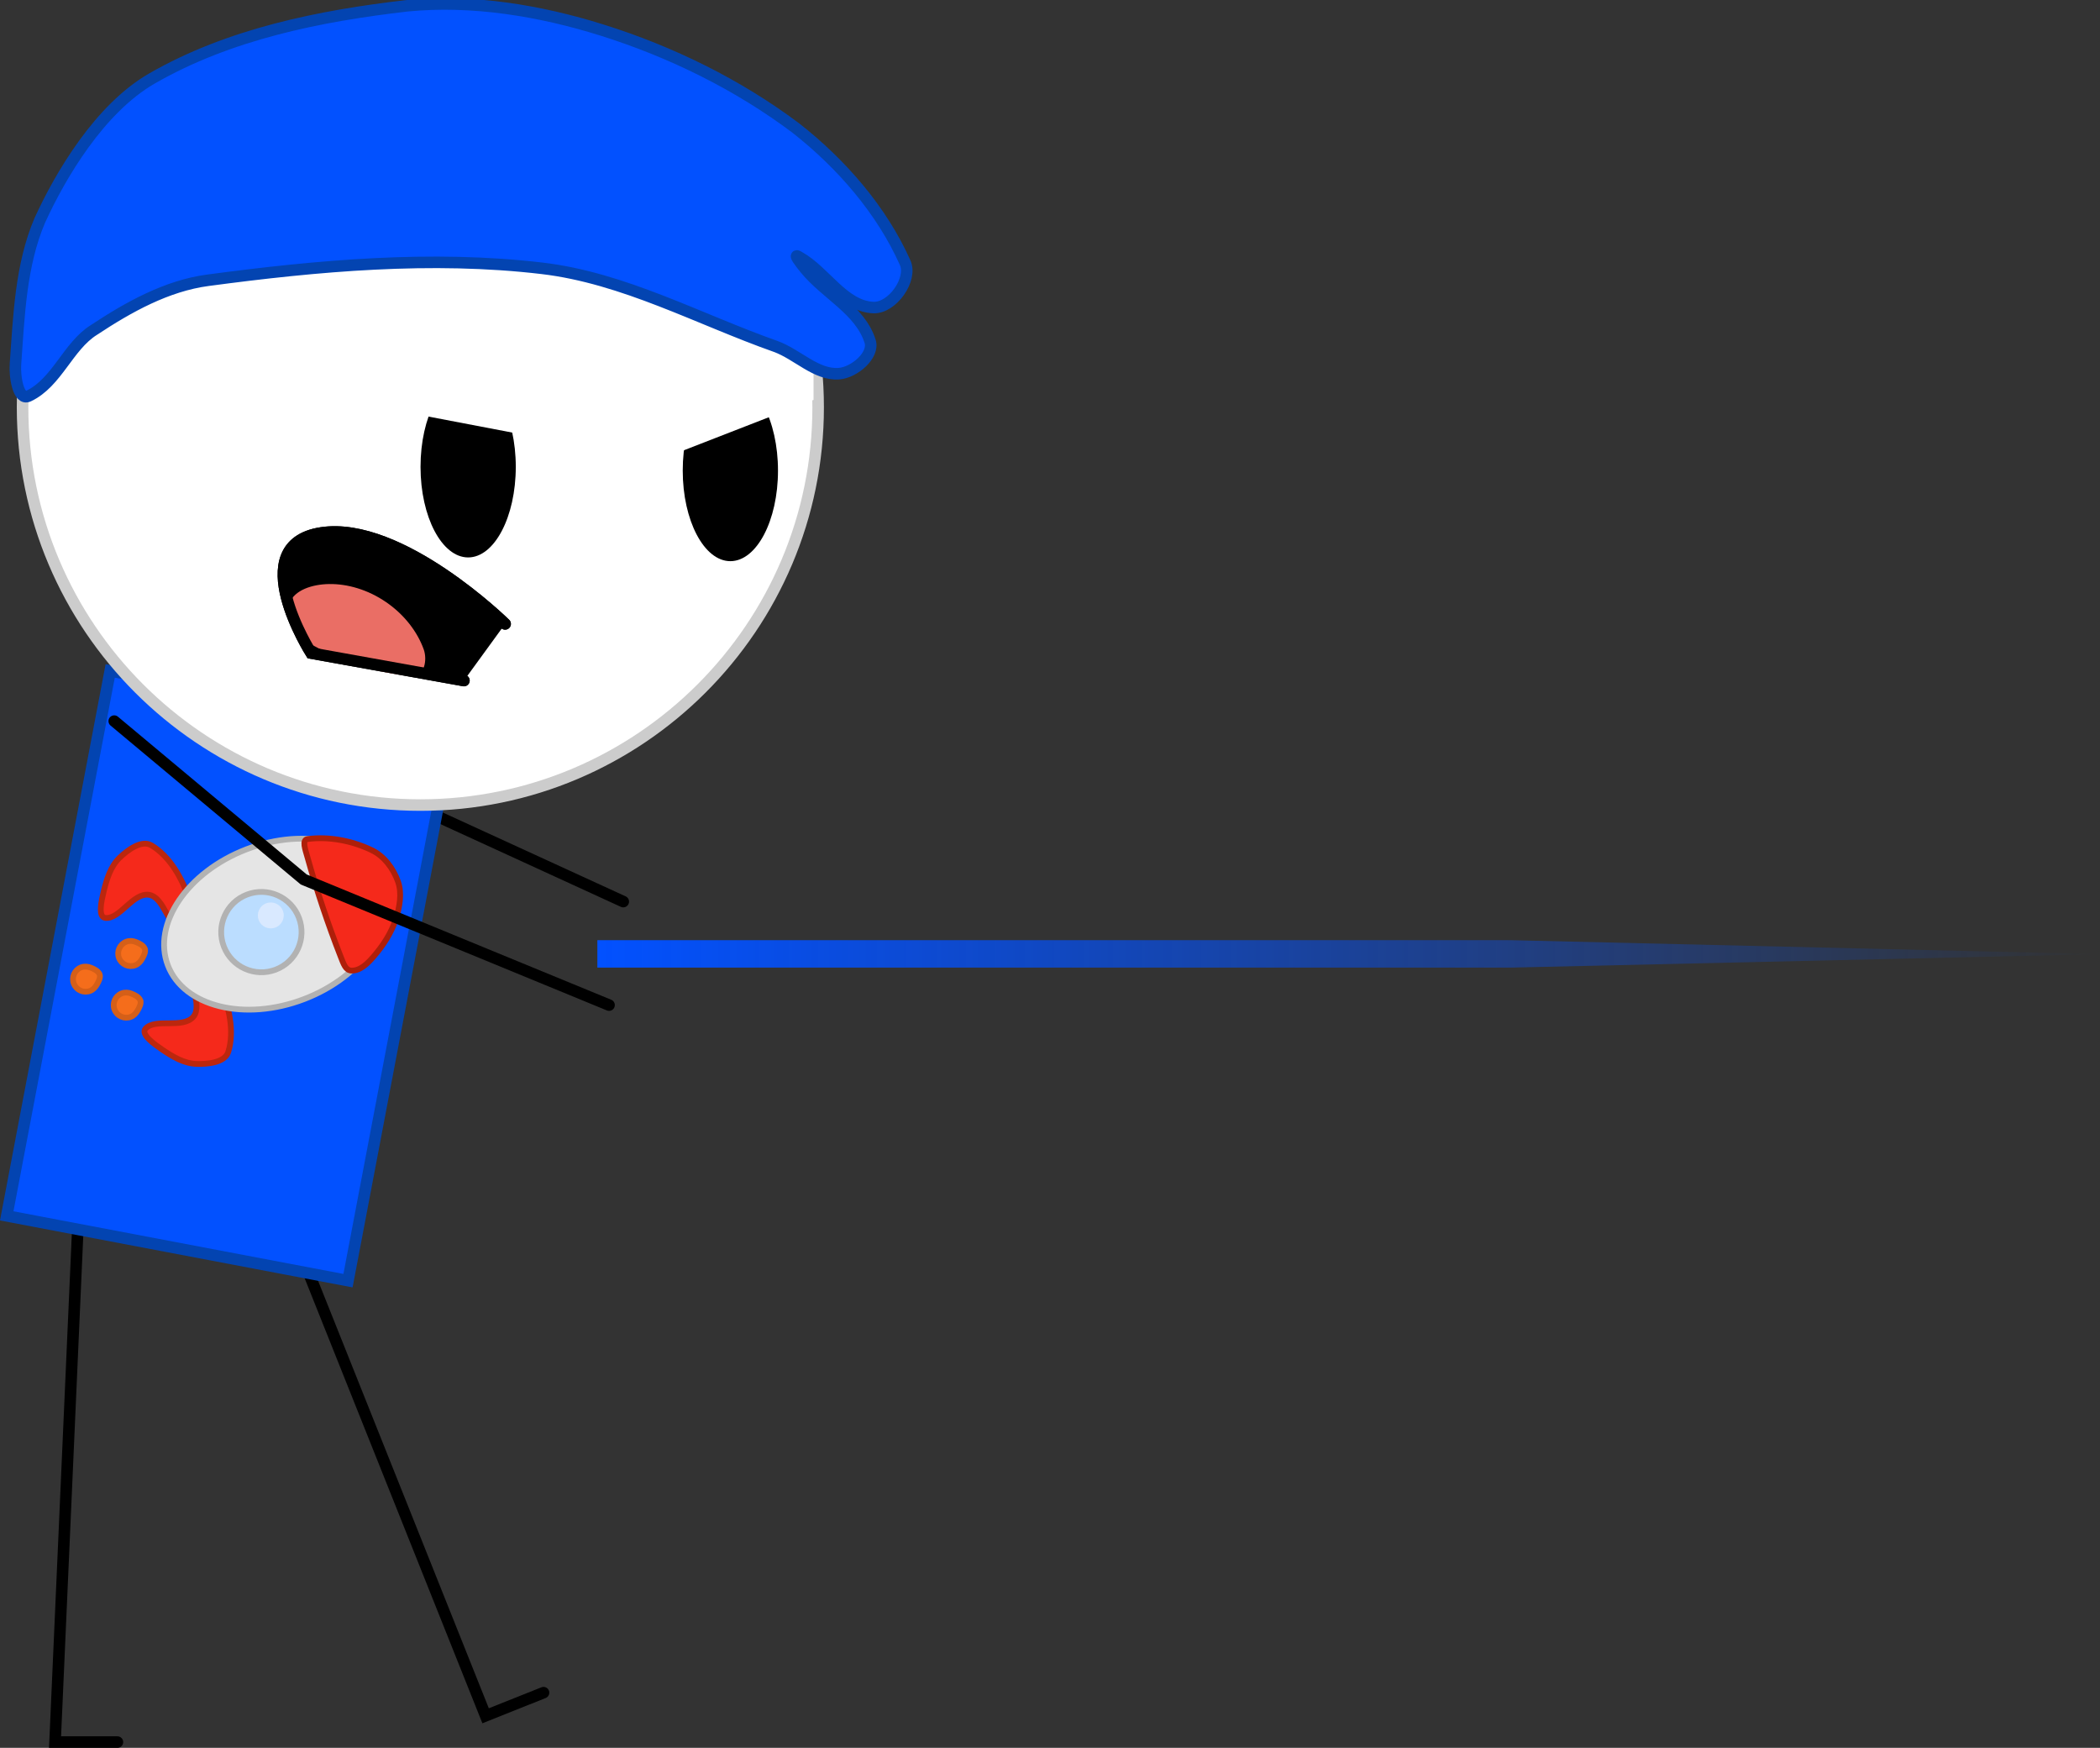 <svg version="1.1" xmlns="http://www.w3.org/2000/svg" xmlns:xlink="http://www.w3.org/1999/xlink" width="364.294" height="303.212" viewBox="0,0,364.294,303.212"><rect x="0" y="0" width="364.294" height="303.212" fill="#333333" stroke="none"/><defs><radialGradient cx="296.41" cy="239.635" r="8.753" gradientUnits="userSpaceOnUse" id="color-1"><stop offset="0" stop-color="#000000"/><stop offset="1" stop-color="#000000"/></radialGradient><radialGradient cx="218.497" cy="389.107" r="13.528" gradientUnits="userSpaceOnUse" id="color-2"><stop offset="0" stop-color="#000000"/><stop offset="1" stop-color="#000000"/></radialGradient><radialGradient cx="271.543" cy="333.182" r="13.184" gradientUnits="userSpaceOnUse" id="color-3"><stop offset="0" stop-color="#000000"/><stop offset="1" stop-color="#000000"/></radialGradient><radialGradient cx="295.289" cy="254.493" r="8.753" gradientUnits="userSpaceOnUse" id="color-4"><stop offset="0" stop-color="#000000"/><stop offset="1" stop-color="#000000"/></radialGradient><linearGradient x1="312" y1="255.598" x2="572.667" y2="255.598" gradientUnits="userSpaceOnUse" id="color-5"><stop offset="0" stop-color="#0251ff"/><stop offset="1" stop-color="#0251ff" stop-opacity="0"/></linearGradient></defs><g transform="translate(-208.373,-90.119)"><g data-paper-data="{&quot;isPaintingLayer&quot;:true}" fill-rule="nonzero" stroke-linejoin="miter" stroke-miterlimit="10" stroke-dasharray="" stroke-dashoffset="0" style="mix-blend-mode: normal"><path d="M230.698,209.167l33.745,13.489l52.051,23.871" data-paper-data="{&quot;origRot&quot;:0}" id="ID0.16875446680933237" fill="none" stroke="url(#color-1)" stroke-width="2" stroke-linecap="round"/><path d="M228.743,392.331l-10.821,0l4,-90.175" id="ID0.43897221656516194" fill="none" stroke="url(#color-2)" stroke-width="2" stroke-linecap="round"/><path d="M302.662,383.758l-10.049,4.013l-31.22,-78.172" data-paper-data="{&quot;origRot&quot;:0}" id="ID0.43897221656516194" fill="none" stroke="url(#color-3)" stroke-width="2" stroke-linecap="round"/><path d="M227.49,206.513l59.202,11.241l-17.949,94.531l-59.202,-11.241z" data-paper-data="{&quot;origRot&quot;:0}" id="ID0.7297499743290246" fill="#0251ff" stroke="#0344b1" stroke-width="2" stroke-linecap="butt"/><g data-paper-data="{&quot;origRot&quot;:0}" id="ID0.9996707611717284" stroke-width="1"><path d="M239.713,251.302c-2.119,-0.254 -2.831,-5.533 -5.491,-5.956c-2.813,-0.394 -5.008,4.232 -7.55,4.012c-1.378,-0.12 -0.676,-3.094 -0.315,-4.58c0.521,-2.129 1.199,-4.361 2.751,-5.855c1.404,-1.351 3.834,-3.167 5.531,-2.154c3.288,1.965 5.354,5.835 6.622,9.469c0.582,1.664 -0.148,5.215 -1.549,5.064z" id="ID0.10925169289112091" fill="#f5291b" stroke="#bb270e" stroke-linecap="round"/><path d="M246.575,261.119c1.485,3.551 2.533,7.811 1.4,11.47c-0.585,1.887 -3.606,2.159 -5.554,2.093c-2.153,-0.074 -4.149,-1.282 -5.959,-2.518c-1.261,-0.864 -3.771,-2.607 -2.826,-3.618c1.744,-1.862 6.467,0.113 8.298,-2.06c1.697,-2.092 -1.301,-6.495 0.106,-8.1c0.942,-1.048 3.857,1.106 4.536,2.733z" id="ID0.10925169289112091" fill="#f5291b" stroke="#bb270e" stroke-linecap="round"/><path d="M274.792,243.296c1.374,3.587 0.53,7.636 -1.945,11.283c-2.475,3.647 -6.579,6.889 -11.724,8.86c-5.145,1.971 -10.365,2.301 -14.643,1.241c-4.277,-1.06 -7.611,-3.509 -8.985,-7.095c-1.374,-3.587 -0.53,-7.636 1.945,-11.283c2.475,-3.647 6.579,-6.889 11.724,-8.86c5.145,-1.971 10.365,-2.301 14.643,-1.241c4.277,1.06 7.611,3.509 8.985,7.095z" id="ID0.44616582430899143" fill="#e5e5e5" stroke="#b2b2b2" stroke-linecap="round"/><path d="M277.419,243.063c0.732,2.07 0.269,4.508 -0.411,6.577c-0.77,2.383 -2.201,4.53 -3.821,6.418c-0.98,1.142 -2.292,2.471 -3.811,2.437c-1.054,-0.009 -1.402,-1.138 -1.947,-2.533c-2.182,-5.583 -4.11,-11.341 -5.703,-17.073c-0.398,-1.431 -1.041,-3.079 0.023,-3.218c3.663,-0.478 7.663,0.281 11.056,1.904c2.149,0.991 3.8,3.188 4.615,5.489z" id="ID0.34605008317157626" fill="#f5291b" stroke="#ae1f0a" stroke-linecap="round"/><path d="M260.224,249.322c0.688,1.796 0.583,3.704 -0.145,5.333c-0.726,1.63 -2.075,2.983 -3.871,3.671c-1.796,0.688 -3.704,0.583 -5.333,-0.145c-1.63,-0.726 -2.983,-2.075 -3.671,-3.871c-0.688,-1.796 -0.583,-3.704 0.145,-5.333c0.726,-1.63 2.075,-2.983 3.871,-3.671c1.796,-0.688 3.704,-0.583 5.333,0.145c1.63,0.726 2.983,2.075 3.671,3.871z" id="ID0.569763976149261" fill="#bbddff" stroke="#b2b2b2" stroke-linecap="butt"/><path d="M257.446,248.119c0.222,0.579 0.188,1.194 -0.047,1.719c-0.234,0.526 -0.668,0.962 -1.247,1.184c-0.579,0.222 -1.194,0.188 -1.719,-0.047c-0.526,-0.234 -0.962,-0.668 -1.184,-1.247c-0.222,-0.579 -0.188,-1.194 0.047,-1.719c0.234,-0.526 0.668,-0.962 1.247,-1.184c0.579,-0.222 1.194,-0.188 1.719,0.047c0.526,0.234 0.962,0.668 1.184,1.247z" id="ID0.17324856109917164" fill="#d9e9ff" stroke="none" stroke-linecap="butt"/><path d="M233.494,254.7c0.19,0.554 -0.166,1.213 -0.446,1.718c-0.269,0.487 -0.65,0.934 -1.212,1.149c-0.562,0.215 -1.16,0.182 -1.67,-0.046c-0.51,-0.227 -0.934,-0.65 -1.149,-1.212c-0.215,-0.562 -0.182,-1.16 0.046,-1.67c0.227,-0.51 0.65,-0.934 1.212,-1.149c0.562,-0.215 1.152,-0.158 1.67,0.045c0.585,0.231 1.3,0.57 1.55,1.163z" id="ID0.8451523161493242" fill="#f56d1b" stroke="#d55f18" stroke-linecap="round"/><path d="M232.717,263.654c0.19,0.554 -0.166,1.213 -0.446,1.718c-0.269,0.487 -0.65,0.934 -1.212,1.149c-0.562,0.215 -1.16,0.182 -1.67,-0.046c-0.51,-0.227 -0.934,-0.65 -1.149,-1.212c-0.215,-0.562 -0.182,-1.16 0.046,-1.67c0.227,-0.51 0.65,-0.934 1.212,-1.149c0.562,-0.215 1.152,-0.158 1.67,0.046c0.585,0.231 1.3,0.57 1.55,1.163z" id="ID0.8451523161493242" fill="#f56d1b" stroke="#d55f18" stroke-linecap="round"/><path d="M225.658,259.148c0.19,0.554 -0.166,1.213 -0.446,1.718c-0.269,0.487 -0.65,0.934 -1.212,1.149c-0.562,0.215 -1.16,0.182 -1.67,-0.046c-0.51,-0.227 -0.934,-0.65 -1.149,-1.212c-0.215,-0.562 -0.182,-1.16 0.045,-1.67c0.227,-0.51 0.65,-0.934 1.212,-1.149c0.562,-0.215 1.152,-0.158 1.67,0.046c0.585,0.231 1.3,0.57 1.55,1.163z" id="ID0.8451523161493242" fill="#f56d1b" stroke="#d55f18" stroke-linecap="round"/></g><path d="M314.028,264.48l-52.958,-21.786l-32.88,-27.479" data-paper-data="{&quot;origRot&quot;:0}" id="ID0.16875446680933237" fill="none" stroke="url(#color-4)" stroke-width="2" stroke-linecap="round"/><g><path d="M281.293,91.767c19.038,-0 36.29,7.733 48.781,20.225c12.492,12.491 20.225,29.743 20.225,48.781c0,19.038 -7.733,36.29 -20.225,48.781c-12.491,12.492 -29.743,20.225 -48.781,20.225c-19.038,0 -36.29,-7.733 -48.781,-20.225c-12.492,-12.491 -20.225,-29.743 -20.225,-48.781c-0,-19.038 7.733,-36.29 20.225,-48.781c12.491,-12.492 29.743,-20.225 48.781,-20.225z" id="ID0.052302687894552946" fill="#ffffff" stroke="#cccccc" stroke-width="2" stroke-linecap="butt"/><path d="M340.912,160.649c1.495,2.844 2.421,6.772 2.421,11.107c0,4.335 -0.925,8.263 -2.421,11.107c-1.495,2.844 -3.561,4.606 -5.841,4.606c-2.279,0 -4.345,-1.761 -5.841,-4.606c-1.495,-2.844 -2.421,-6.772 -2.421,-11.107c0,-4.335 0.925,-8.263 2.421,-11.107c1.495,-2.844 3.561,-4.606 5.841,-4.606c2.279,0 4.345,1.761 5.841,4.606z" id="ID0.2136117359623313" fill="#000000" stroke="none" stroke-width="1" stroke-linecap="butt"/><path d="M295.426,160.001c1.495,2.844 2.421,6.772 2.421,11.107c0,4.335 -0.925,8.263 -2.421,11.107c-1.495,2.844 -3.561,4.606 -5.841,4.606c-2.279,0 -4.345,-1.761 -5.841,-4.606c-1.495,-2.844 -2.421,-6.772 -2.421,-11.107c0,-4.335 0.925,-8.263 2.421,-11.107c1.495,-2.844 3.561,-4.606 5.841,-4.606c2.279,0 4.345,1.761 5.841,4.606z" id="ID0.2136117359623313" fill="#000000" stroke="none" stroke-width="1" stroke-linecap="butt"/><path d="M267.5,159.484v-23.5h82v23.5l-27,10.5z" fill="#ffffff" stroke="none" stroke-width="0" stroke-linecap="butt"/><path d="M213.323,158.829c-1.79,0.846 -2.418,-3.413 -2.268,-5.508c0.601,-8.378 0.908,-17.203 4.212,-24.946c3.588,-7.867 10.388,-19.401 19.438,-24.622c13.383,-7.712 29.115,-10.887 44.32,-12.635c11.303,-1.112 23.067,0.86 33.758,4.212c11.988,3.758 23.64,9.47 33.693,17.041c7.845,6.162 14.846,14.191 18.92,23.326c1.293,2.896 -2.217,7.9 -5.508,7.775c-5.212,-0.202 -8.352,-6.271 -12.959,-8.812c-1.05,-0.661 0.281,1.056 1.166,2.138c3.539,4.327 9.508,7.114 11.21,12.505c0.805,2.405 -2.703,5.431 -5.378,5.637c-3.977,0.301 -7.219,-3.364 -11.015,-4.73c-13.367,-4.722 -26.294,-11.863 -40.497,-13.542c-19.19,-2.268 -38.966,-0.469 -57.991,2.074c-7.114,0.951 -13.718,4.621 -19.762,8.618c-4.507,2.817 -6.381,9.114 -11.339,11.469z" id="ID0.12275043269619346" fill="#0251ff" stroke="#0344b1" stroke-width="2" stroke-linecap="round"/><g stroke-linecap="round"><path d="M288.852,208.181l-26.506,-4.765c0,0 -11.937,-18.783 1.787,-20.848c13.724,-2.065 31.867,15.785 31.867,15.785" fill="#000000" stroke="#000000" stroke-width="2"/><path d="M258.6,194.745c0.846,-2.272 3.948,-3.267 6.871,-3.309c3.164,-0.045 6.72,0.958 9.92,3.166c3.2,2.208 5.404,5.178 6.48,8.151c0.675,1.869 0.101,4.724 -1.916,4.603c-5.946,-0.357 -12.63,-2.518 -18.364,-5.902c-2.312,-1.367 -3.707,-4.789 -2.992,-6.709z" data-paper-data="{&quot;origRot&quot;:0}" id="ID0.5795493461191654" fill="#ea6e65" stroke="none" stroke-width="1"/><path d="M288.852,208.181l-26.506,-4.765c0,0 -11.937,-18.783 1.787,-20.848c13.724,-2.065 31.867,15.785 31.867,15.785" fill="none" stroke="#000000" stroke-width="2"/></g></g><path d="M312,257.98v-4.764h158.324l102.342,2.428l-102.342,2.336z" fill="url(#color-5)" stroke="none" stroke-width="2" stroke-linecap="butt"/></g></g></svg>